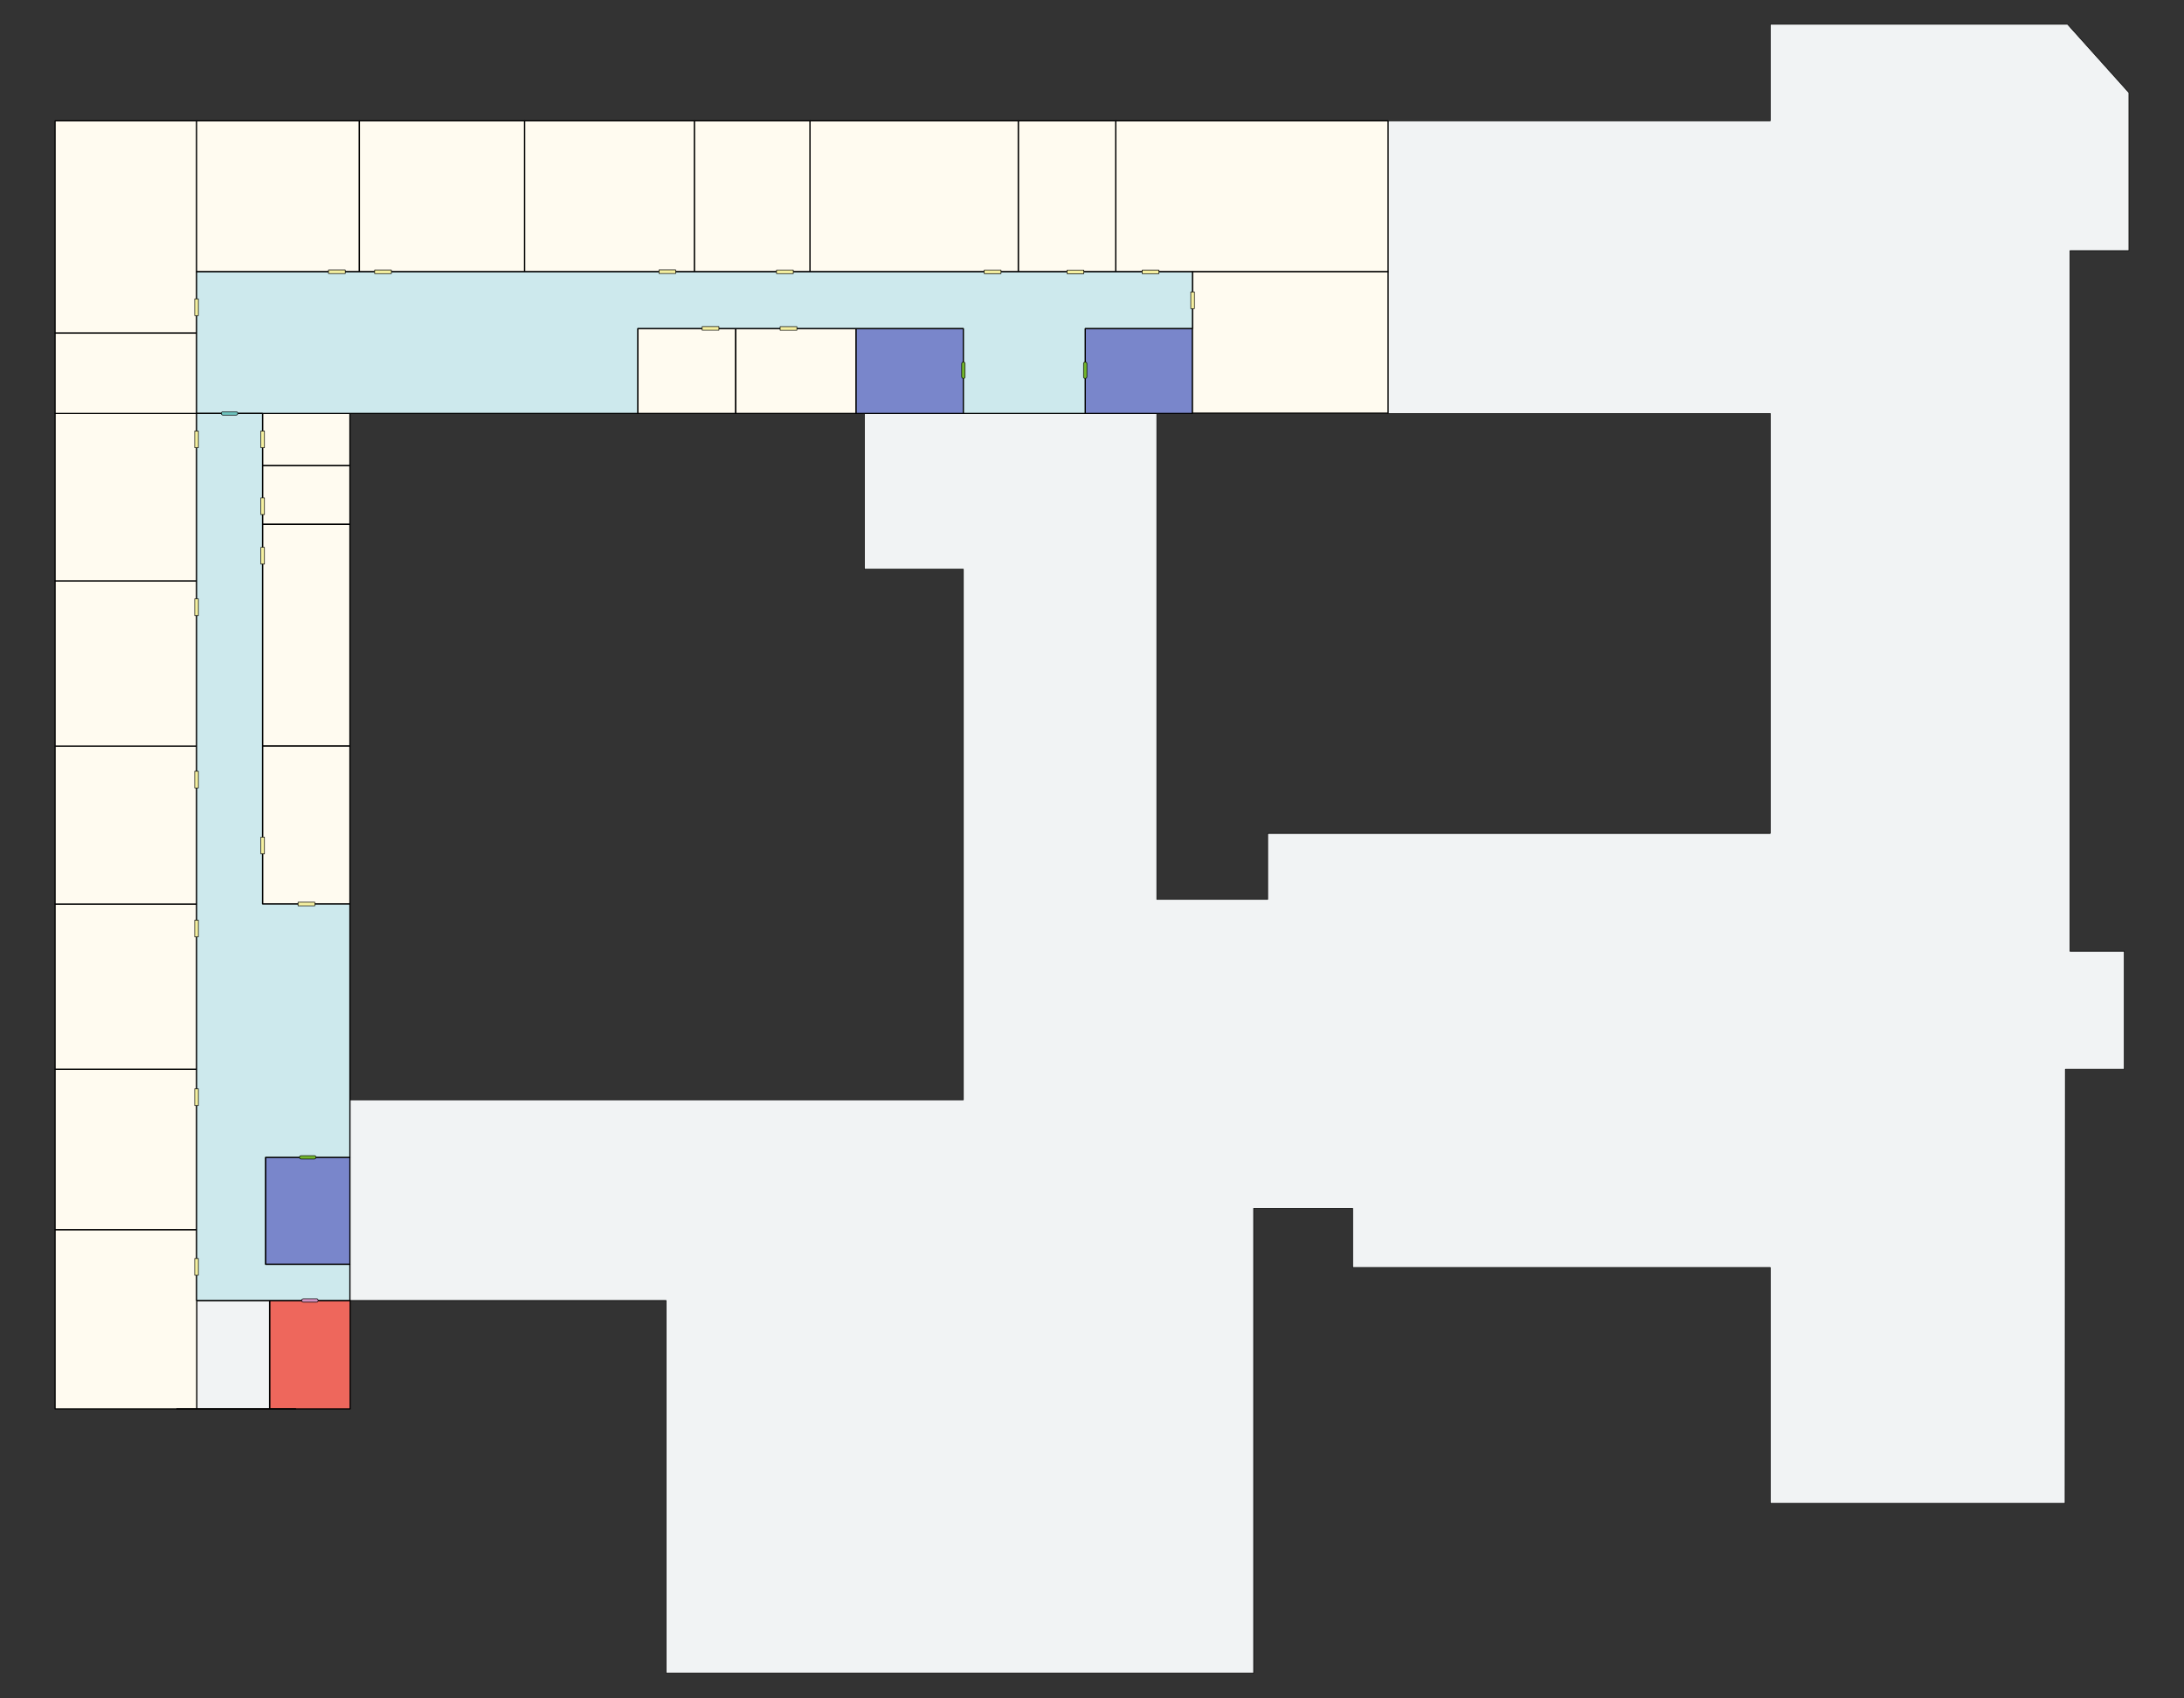 <?xml version="1.0" encoding="UTF-8" standalone="no"?>
<!DOCTYPE svg PUBLIC "-//W3C//DTD SVG 1.1//EN" "http://www.w3.org/Graphics/SVG/1.1/DTD/svg11.dtd">
<svg width="100%" height="100%" viewBox="0 0 900 700" version="1.1" xmlns="http://www.w3.org/2000/svg" xmlns:xlink="http://www.w3.org/1999/xlink" xml:space="preserve" xmlns:serif="http://www.serif.com/" style="fill-rule:evenodd;clip-rule:evenodd;stroke-linejoin:bevel;stroke-miterlimit:10;">
    <rect x="0" y="0" width="900" height="700" fill="#333333" stroke="none"/>
    <g id="_x33__этаж">
        <path d="M853,103.3L853,392.1L875.4,392.1L875.4,440.7L851.1,440.7L851,619.6L729.5,619.6L729.5,522.4L557.4,522.4L557.4,498L516.6,498L516.6,689.6L274.5,689.6L274.5,536L144.2,536L144.2,453.3L397,453.3L397,234.6L356.2,234.6L356.2,170.4L476.7,170.4L476.7,370.7L522.4,370.7L522.4,343.5L729.5,343.5L729.5,170.4L572,170.4L572,49.8L729.5,49.8L729.5,10L852,10L877.3,38.2L877.3,103.3L853,103.3Z" style="fill:rgb(241,243,244);fill-rule:nonzero;stroke:black;stroke-width:0.25px;"/>
        <rect x="81" y="536" width="30.1" height="44.7" style="fill:rgb(241,243,244);stroke:black;stroke-width:0.5px;"/>
        <rect x="22.7" y="49.8" width="58.4" height="87.5" style="fill:rgb(255,251,240);stroke:black;stroke-width:0.5px;"/>
        <rect x="81" y="49.8" width="67.1" height="62.2" style="fill:rgb(255,251,240);stroke:black;stroke-width:0.5px;"/>
        <rect x="148.1" y="49.8" width="68.1" height="62.2" style="fill:rgb(255,251,240);stroke:black;stroke-width:0.5px;"/>
        <rect x="216.2" y="49.8" width="70" height="62.2" style="fill:rgb(255,251,240);stroke:black;stroke-width:0.5px;"/>
        <rect x="286.2" y="49.8" width="47.7" height="62.2" style="fill:rgb(255,251,240);stroke:black;stroke-width:0.5px;"/>
        <rect x="333.8" y="49.8" width="85.8" height="62.2" style="fill:rgb(255,251,240);stroke:black;stroke-width:0.5px;"/>
        <rect x="419.7" y="49.8" width="40.2" height="62.2" style="fill:rgb(255,251,240);stroke:black;stroke-width:0.5px;"/>
        <rect x="459.8" y="49.8" width="112.2" height="62.2" style="fill:rgb(255,251,240);stroke:black;stroke-width:0.5px;"/>
        <path d="M729.5,522.3" style="fill:none;fill-rule:nonzero;stroke:black;stroke-width:0.5px;"/>
        <path d="M24.6,580.7" style="fill:none;fill-rule:nonzero;stroke:black;stroke-width:0.5px;"/>
        <rect x="111.2" y="536" width="33.1" height="44.7" style="fill:rgb(238,103,92);stroke:black;stroke-width:0.5px;"/>
        <rect x="22.7" y="506.8" width="58.4" height="73.9" style="fill:rgb(255,251,240);stroke:black;stroke-width:0.5px;"/>
        <rect x="22.7" y="440.7" width="58.4" height="66.1" style="fill:rgb(255,251,240);stroke:black;stroke-width:0.5px;"/>
        <rect x="22.7" y="372.6" width="58.4" height="68.1" style="fill:rgb(255,251,240);stroke:black;stroke-width:0.5px;"/>
        <rect x="22.7" y="307.5" width="58.4" height="65.1" style="fill:rgb(255,251,240);stroke:black;stroke-width:0.5px;"/>
        <rect x="22.7" y="239.4" width="58.4" height="68.1" style="fill:rgb(255,251,240);stroke:black;stroke-width:0.5px;"/>
        <rect x="22.7" y="170.4" width="58.4" height="69" style="fill:rgb(255,251,240);stroke:black;stroke-width:0.5px;"/>
        <rect x="22.7" y="137.3" width="58.4" height="33.1" style="fill:rgb(255,251,240);stroke:black;stroke-width:0.5px;"/>
        <rect x="108.2" y="191.8" width="36" height="24.3" style="fill:rgb(255,251,240);stroke:black;stroke-width:0.5px;"/>
        <rect x="108.2" y="170.4" width="36" height="21.4" style="fill:rgb(255,251,240);stroke:black;stroke-width:0.5px;"/>
        <rect x="108.2" y="216.1" width="36" height="91.4" style="fill:rgb(255,251,240);stroke:black;stroke-width:0.5px;"/>
        <rect x="108.2" y="307.5" width="36" height="65.1" style="fill:rgb(255,251,240);stroke:black;stroke-width:0.5px;"/>
        <rect x="303.2" y="135.4" width="49.6" height="35" style="fill:rgb(255,251,240);stroke:black;stroke-width:0.5px;"/>
        <rect x="262.8" y="135.4" width="40.3" height="35" style="fill:rgb(255,251,240);stroke:black;stroke-width:0.5px;"/>
        <rect x="109.4" y="477" width="34.8" height="44.1" style="fill:rgb(121,134,203);stroke:black;stroke-width:0.5px;"/>
        <rect x="447.2" y="135.4" width="44.2" height="35" style="fill:rgb(121,134,203);stroke:black;stroke-width:0.5px;"/>
        <rect x="352.8" y="135.4" width="44.2" height="35" style="fill:rgb(121,134,203);stroke:black;stroke-width:0.5px;"/>
        <rect x="491.4" y="112" width="80.6" height="58.3" style="fill:rgb(255,251,240);stroke:black;stroke-width:0.5px;"/>
        <path d="M72.7,580.7L122,580.7" style="fill:none;fill-rule:nonzero;stroke:black;stroke-width:0.5px;"/>
        <path d="M491.4,112L491.4,135.4L447.2,135.4L447.2,170.4L397,170.4L397,135.4L262.8,135.4L262.8,170.4L81,170.4L81,112L491.4,112Z" style="fill:rgb(205,233,237);fill-rule:nonzero;stroke:black;stroke-width:0.5px;"/>
        <path d="M144.2,372.6L144.2,477L109.4,477L109.4,521.1L144.2,521.1L144.2,536L81,536L81,170.4L108.2,170.4L108.2,372.6L144.2,372.6Z" style="fill:rgb(205,233,237);fill-rule:nonzero;stroke:black;stroke-width:0.5px;"/>
        <g id="Двери_00000072243646444715355380000012652347514313107891_">
            <path d="M91.2,170.4C91.2,170 91.5,169.7 91.9,169.7L97.3,169.7C97.7,169.7 98,170 98,170.4C98,170.8 97.7,171.1 97.3,171.1L91.9,171.1C91.5,171.1 91.2,170.8 91.2,170.4Z" style="fill:rgb(109,195,190);fill-rule:nonzero;stroke:black;stroke-width:0.25px;stroke-linejoin:round;"/>
            <g transform="matrix(-1,-1.22465e-16,1.22465e-16,-1,162.05,1044.3)">
                <rect x="80.3" y="518.7" width="1.5" height="6.9" style="fill:rgb(245,240,160);stroke:black;stroke-width:0.25px;stroke-linejoin:round;"/>
            </g>
            <g transform="matrix(-1,-1.22465e-16,1.22465e-16,-1,162.05,904.461)">
                <rect x="80.3" y="448.8" width="1.5" height="6.9" style="fill:rgb(245,240,160);stroke:black;stroke-width:0.25px;stroke-linejoin:round;"/>
            </g>
            <g transform="matrix(-1,-1.22465e-16,1.22465e-16,-1,162.05,765.441)">
                <rect x="80.3" y="379.3" width="1.5" height="6.9" style="fill:rgb(245,240,160);stroke:black;stroke-width:0.25px;stroke-linejoin:round;"/>
            </g>
            <g transform="matrix(-1,-1.22465e-16,1.22465e-16,-1,216.49,696.928)">
                <rect x="107.5" y="345" width="1.5" height="6.9" style="fill:rgb(245,240,160);stroke:black;stroke-width:0.25px;stroke-linejoin:round;"/>
            </g>
            <g transform="matrix(6.12323e-17,-1,1,6.12323e-17,-246.382,498.842)">
                <rect x="125.5" y="369.2" width="1.5" height="6.9" style="fill:rgb(245,240,160);stroke:black;stroke-width:0.25px;stroke-linejoin:round;"/>
            </g>
            <g transform="matrix(-1,-1.22465e-16,1.22465e-16,-1,162.05,642.673)">
                <rect x="80.3" y="317.9" width="1.5" height="6.9" style="fill:rgb(245,240,160);stroke:black;stroke-width:0.25px;stroke-linejoin:round;"/>
            </g>
            <g transform="matrix(-1,-1.22465e-16,1.22465e-16,-1,162.05,500.618)">
                <rect x="80.3" y="246.9" width="1.5" height="6.9" style="fill:rgb(245,240,160);stroke:black;stroke-width:0.25px;stroke-linejoin:round;"/>
            </g>
            <g transform="matrix(-1,-1.22465e-16,1.22465e-16,-1,216.49,458.099)">
                <rect x="107.5" y="225.6" width="1.5" height="6.9" style="fill:rgb(245,240,160);stroke:black;stroke-width:0.25px;stroke-linejoin:round;"/>
            </g>
            <g transform="matrix(-1,-1.22465e-16,1.22465e-16,-1,216.49,417.379)">
                <rect x="107.5" y="205.3" width="1.5" height="6.9" style="fill:rgb(245,240,160);stroke:black;stroke-width:0.25px;stroke-linejoin:round;"/>
            </g>
            <g transform="matrix(-1,-1.22465e-16,1.22465e-16,-1,216.49,362.134)">
                <rect x="107.5" y="177.6" width="1.5" height="6.9" style="fill:rgb(245,240,160);stroke:black;stroke-width:0.25px;stroke-linejoin:round;"/>
            </g>
            <g transform="matrix(-1,-1.22465e-16,1.22465e-16,-1,162.05,362.134)">
                <rect x="80.3" y="177.6" width="1.5" height="6.9" style="fill:rgb(245,240,160);stroke:black;stroke-width:0.25px;stroke-linejoin:round;"/>
            </g>
            <g transform="matrix(-1,-1.22465e-16,1.22465e-16,-1,162.05,253.274)">
                <rect x="80.3" y="123.2" width="1.5" height="6.9" style="fill:rgb(245,240,160);stroke:black;stroke-width:0.25px;stroke-linejoin:round;"/>
            </g>
            <g transform="matrix(6.12323e-17,-1,1,6.12323e-17,26.769,250.853)">
                <rect x="138.1" y="108.6" width="1.5" height="6.9" style="fill:rgb(245,240,160);stroke:black;stroke-width:0.25px;stroke-linejoin:round;"/>
            </g>
            <g transform="matrix(6.12323e-17,-1,1,6.12323e-17,45.788,269.872)">
                <rect x="157.1" y="108.6" width="1.5" height="6.9" style="fill:rgb(245,240,160);stroke:black;stroke-width:0.25px;stroke-linejoin:round;"/>
            </g>
            <g transform="matrix(6.12323e-17,-1,1,6.12323e-17,162.948,387.032)">
                <rect x="274.3" y="108.6" width="1.5" height="6.9" style="fill:rgb(245,240,160);stroke:black;stroke-width:0.25px;stroke-linejoin:round;"/>
            </g>
            <g transform="matrix(6.12323e-17,-1,1,6.12323e-17,211.399,435.483)">
                <rect x="322.7" y="108.6" width="1.5" height="6.9" style="fill:rgb(245,240,160);stroke:black;stroke-width:0.25px;stroke-linejoin:round;"/>
            </g>
            <g transform="matrix(6.12323e-17,-1,1,6.12323e-17,157.455,428.199)">
                <rect x="292.1" y="131.9" width="1.5" height="6.9" style="fill:rgb(245,240,160);stroke:black;stroke-width:0.25px;stroke-linejoin:round;"/>
            </g>
            <g transform="matrix(6.12323e-17,-1,1,6.12323e-17,189.581,460.325)">
                <rect x="324.2" y="131.9" width="1.5" height="6.9" style="fill:rgb(245,240,160);stroke:black;stroke-width:0.25px;stroke-linejoin:round;"/>
            </g>
            <g transform="matrix(6.12323e-17,-1,1,6.12323e-17,297.005,521.089)">
                <rect x="408.3" y="108.6" width="1.5" height="6.9" style="fill:rgb(245,240,160);stroke:black;stroke-width:0.25px;stroke-linejoin:round;"/>
            </g>
            <g transform="matrix(6.12323e-17,-1,1,6.12323e-17,331.132,555.212)">
                <rect x="442.4" y="108.6" width="1.5" height="6.9" style="fill:rgb(245,240,160);stroke:black;stroke-width:0.25px;stroke-linejoin:round;"/>
            </g>
            <g transform="matrix(6.12323e-17,-1,1,6.12323e-17,362.08,586.204)">
                <rect x="473.4" y="108.6" width="1.5" height="6.9" style="fill:rgb(245,240,160);stroke:black;stroke-width:0.25px;stroke-linejoin:round;"/>
            </g>
            <rect x="490.7" y="120.3" width="1.5" height="6.9" style="fill:rgb(245,240,160);stroke:black;stroke-width:0.25px;stroke-linejoin:round;"/>
            <path d="M130.2,477C130.2,477.4 129.9,477.7 129.5,477.7L124.1,477.7C123.7,477.7 123.4,477.4 123.4,477C123.4,476.6 123.7,476.3 124.1,476.3L129.5,476.3C129.9,476.2 130.2,476.6 130.2,477Z" style="fill:rgb(114,182,43);fill-rule:nonzero;stroke:black;stroke-width:0.25px;stroke-linejoin:round;"/>
            <path d="M397,156C396.6,156 396.3,155.7 396.3,155.3L396.3,149.9C396.3,149.5 396.6,149.2 397,149.2C397.4,149.2 397.7,149.5 397.7,149.9L397.7,155.3C397.7,155.7 397.4,156 397,156Z" style="fill:rgb(114,182,43);fill-rule:nonzero;stroke:black;stroke-width:0.25px;stroke-linejoin:round;"/>
            <path d="M447.2,156C446.8,156 446.5,155.7 446.5,155.3L446.5,149.9C446.5,149.5 446.8,149.2 447.2,149.2C447.6,149.2 447.9,149.5 447.9,149.9L447.9,155.3C447.9,155.7 447.6,156 447.2,156Z" style="fill:rgb(114,182,43);fill-rule:nonzero;stroke:black;stroke-width:0.25px;stroke-linejoin:round;"/>
            <path d="M131.1,536C131.1,536.4 130.8,536.7 130.4,536.7L125,536.7C124.6,536.7 124.3,536.4 124.3,536C124.3,535.6 124.6,535.3 125,535.3L130.4,535.3C130.8,535.2 131.1,535.5 131.1,536Z" style="fill:rgb(210,145,191);fill-rule:nonzero;stroke:black;stroke-width:0.25px;stroke-linejoin:round;"/>
        </g>
    </g>
</svg>
